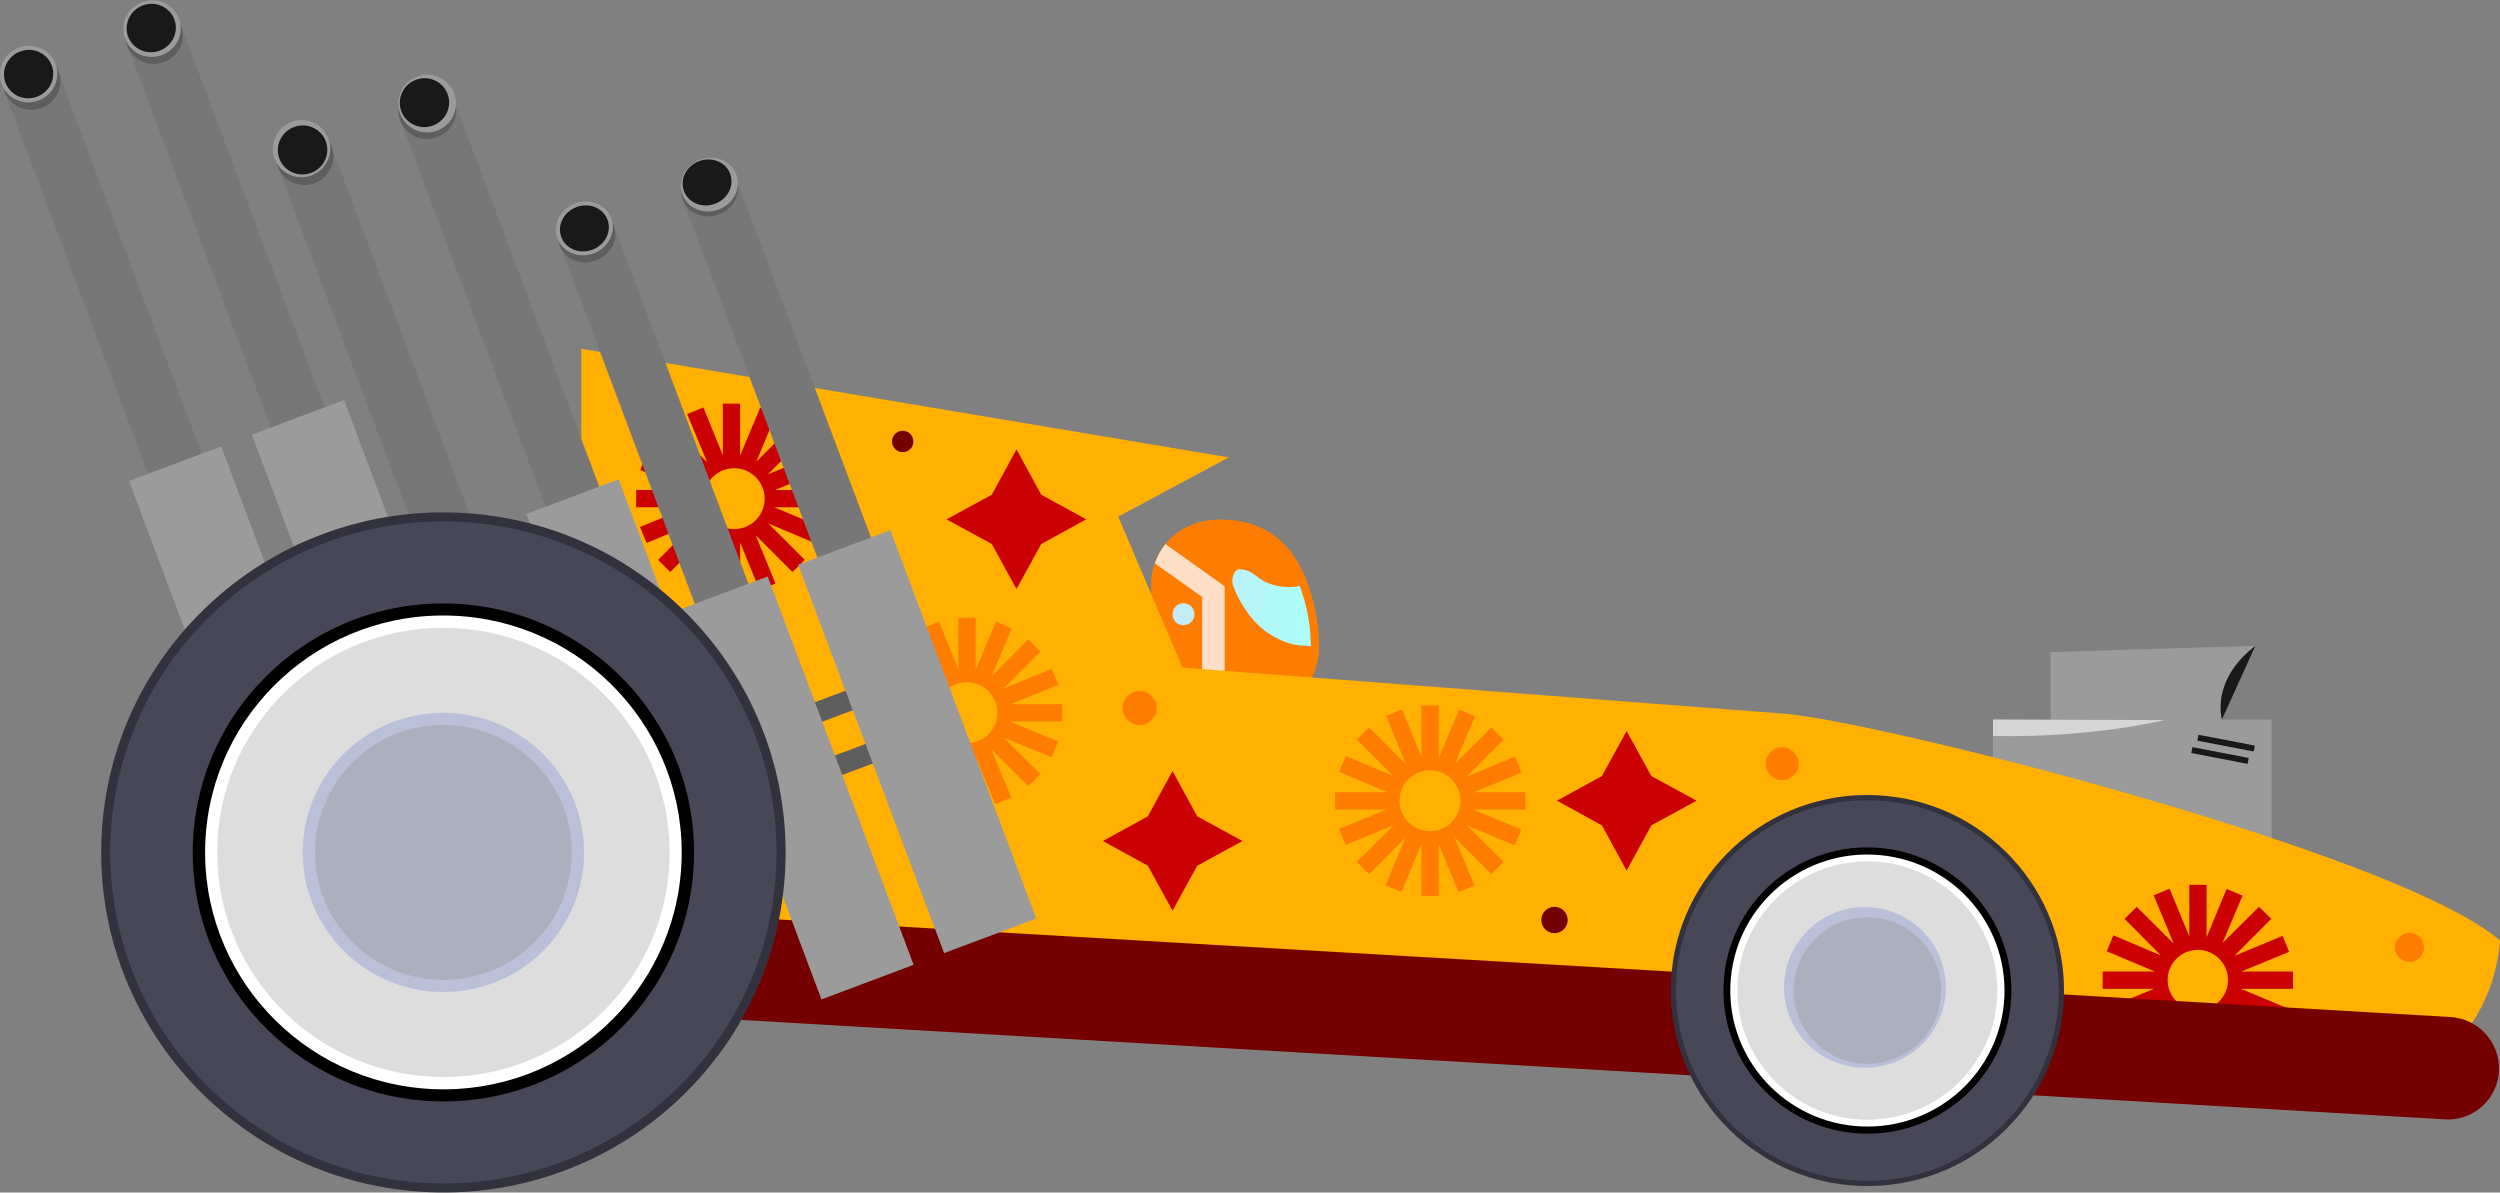 <svg xmlns="http://www.w3.org/2000/svg" xmlns:xlink="http://www.w3.org/1999/xlink" width="911.7" height="434.9" viewBox="0 0 911.7 434.9">
  <rect x="0" y="0" width="911.7" height="434.9" fill="#808080" stroke="none"/>
  <defs>
    <linearGradient id="linear-gradient" x1="419.72" y1="237.25" x2="479.5" y2="237.25" gradientTransform="matrix(1, 0, 0, -1, 0, 457.82)" gradientUnits="userSpaceOnUse">
      <stop offset="0" stop-color="#c9e7f9"/>
      <stop offset="1" stop-color="#aafff9"/>
    </linearGradient>
    <clipPath id="clip-path">
      <path d="M475.5,209.4l-.2-.3h0c-2.7-6.5-9.9-18.2-26.8-19.5-23.4-1.8-28.7,16.6-28.7,22.5v15.1a6.9,6.9,0,0,0,2,4.7h-.5v12l38.8,6.7v-1.9l9.8,4.1a5.6,5.6,0,0,0,6.7-1.9,33.1,33.1,0,0,0,4.2-11.5h0a4.3,4.3,0,0,0,.1-.5C482,223.8,475.8,210,475.5,209.4ZM431.6,220a4,4,0,1,1-4,4,4,4,0,0,1,4-4Zm44.8,15.5c-3.4,0-8.5-.8-14.6-5.1s-10.5-12.2-12.1-16.8c-.8-2.3.2-6.2,2.6-6s3.8.8,6.6,3c4.5,3.4,9.8,3.7,13.4,3.4a3,3,0,0,0,1.6-.5,62.4,62.4,0,0,1,4.1,22.2l-1.6-.2Z" style="fill: none"/>
    </clipPath>
    <clipPath id="clip-path-2">
      <path d="M843.6,401.6,120.8,347.1A63.4,63.4,0,0,1,62.3,279h0a63.5,63.5,0,0,1,68.1-58.6h0l81.7,18.4V127.2l236.1,39.6-40.3,21.6,23.8,55.1,218.3,16.7c35,2.6,224.9,50.8,261.8,82.8h0A63.5,63.5,0,0,1,843.6,401.6Z" style="fill: none"/>
    </clipPath>
  </defs>
  <g id="Layer_2" data-name="Layer 2">
    <g id="Layer_1-2" data-name="Layer 1">
      <g>
        <g id="Layer_2-2" data-name="Layer 2">
          <g id="Premium">
            <g id="premium-drag-red">
              <polygon points="479.5 237 419.7 241.5 435.4 199.6 475 211.6 479.5 237" style="fill: url(#linear-gradient)"/>
              <path d="M475.5,209.4l-.2-.3h0c-2.7-6.5-9.9-18.2-26.8-19.5-23.4-1.8-28.7,16.6-28.7,22.5v15.1a6.9,6.9,0,0,0,2,4.7h-.5v12l38.8,6.7v-1.9l9.8,4.1a5.6,5.6,0,0,0,6.7-1.9,33.1,33.1,0,0,0,4.2-11.5h0a4.3,4.3,0,0,0,.1-.5C482,223.8,475.8,210,475.5,209.4ZM431.6,220a4,4,0,1,1-4,4,4,4,0,0,1,4-4Zm44.8,15.5c-3.4,0-8.5-.8-14.6-5.1s-10.5-12.2-12.1-16.8c-.8-2.3.2-6.2,2.6-6s3.8.8,6.6,3c4.5,3.4,9.8,3.7,13.4,3.4a3,3,0,0,0,1.6-.5,62.4,62.4,0,0,1,4.1,22.2l-1.6-.2Z" style="fill: #fe7d00"/>
              <g style="clip-path: url(#clip-path)">
                <polygon points="364 154.9 359.3 161.6 438.4 217.7 438.4 315.5 446.6 315.5 446.6 213.8 364 154.9" style="fill: #ffe0c7"/>
              </g>
              <rect x="726.8" y="262.4" width="101.6" height="44.09" style="fill: #9b9b9b"/>
              <polygon points="807.5 268.4 747.8 268.4 747.8 237.8 822.5 235.5 807.5 268.4" style="fill: #9b9b9b"/>
              <path d="M822.5,235.5l-12.2,26.9S806,248.2,822.5,235.5Z" style="fill: #191919"/>
              <path d="M726.8,262.4l62.5.2s-25.8,6.5-62.5,5.8Z" style="fill: #d6d6d6"/>
              <rect x="810.9" y="260.6" width="2.2" height="20.92" transform="translate(392.1 1017.1) rotate(-79.1)" style="fill: #191919"/>
              <rect x="808.6" y="265.1" width="2.2" height="20.92" transform="translate(385.9 1018.5) rotate(-79.1)" style="fill: #191919"/>
              <polygon points="448.1 166.8 212 127.2 212 259.4 444.4 274.4 407.8 188.4 448.1 166.8" style="fill: #ffb000"/>
              <path d="M843.6,401.6,120.8,347.1A63.4,63.4,0,0,1,62.3,279h0a63.5,63.5,0,0,1,68.1-58.6h0l519.5,39.8c35,2.6,224.9,50.8,261.8,82.8h0A63.5,63.5,0,0,1,843.6,401.6Z" style="fill: #ffb000"/>
              <g style="clip-path: url(#clip-path-2)">
                <g>
                  <polygon points="370.7 163.9 379.7 180.4 396.1 189.4 379.7 198.4 370.7 214.8 361.7 198.4 345.2 189.4 361.7 180.4 370.7 163.9" style="fill: #cb0001"/>
                  <polygon points="593.2 266.6 602.2 283 618.7 292 602.2 301 593.2 317.5 584.2 301 567.8 292 584.2 283 593.2 266.6" style="fill: #cb0001"/>
                  <polygon points="427.6 281.2 436.6 297.7 453.1 306.7 436.6 315.7 427.6 332.1 418.6 315.7 402.2 306.7 418.6 297.7 427.6 281.2" style="fill: #cb0001"/>
                  <path d="M556.3,288.9H537.5l17.4-7.2-2.4-5.8-17.6,7.3,13.4-13.5-4.4-4.4-13.3,13.2,7.3-17.3-5.8-2.4-7.4,17.6V257.3h-6.3v18.8l-7.1-17.4-5.8,2.4,7.2,17.6-13.4-13.4-4.5,4.4L508.1,283l-17.3-7.3-2.4,5.8,17.5,7.4h-19v6.3h18.8l-17.4,7.1,2.4,5.8,17.6-7.2-13.5,13.4,4.5,4.5,13.2-13.3-7.2,17.3,5.8,2.5,7.3-17.6v19h6.3V307.9l7.2,17.4,5.8-2.4-7.3-17.6,13.5,13.5,4.4-4.5-13.2-13.2,17.3,7.2,2.4-5.8-17.6-7.3h19.1Zm-34.7,14.2a11.1,11.1,0,1,1,11-11.1A11.1,11.1,0,0,1,521.6,303.1Z" style="fill: #fe7d00"/>
                  <path d="M387.4,256.8H368.6l17.4-7.1-2.4-5.8L366,251.1l13.4-13.5-4.4-4.4-13.3,13.3,7.3-17.4-5.8-2.4-7.4,17.6v-19h-6.3V244l-7.1-17.3-5.8,2.3,7.2,17.7-13.4-13.5-4.5,4.4,13.3,13.3-17.3-7.2-2.5,5.8,17.6,7.3H318v6.3h18.8l-17.4,7.1,2.4,5.8,17.6-7.2-13.5,13.5,4.5,4.4,13.2-13.3-7.2,17.4,5.8,2.4,7.3-17.6v19.1h6.3V275.9l7.1,17.4,5.9-2.4-7.3-17.7L375,286.7l4.4-4.4L366.1,269l17.4,7.2,2.4-5.8-17.6-7.3h19.1ZM352.7,271a11.1,11.1,0,1,1,11-11A11.1,11.1,0,0,1,352.7,271Z" style="fill: #fe7d00"/>
                  <path d="M301.4,178.7H282.6l17.4-7.1-2.4-5.8L280,173l13.5-13.4-4.5-4.5-13.2,13.3,7.2-17.3-5.8-2.4-7.3,17.5v-19h-6.3V166l-7.1-17.4-5.9,2.4,7.3,17.6-13.5-13.5-4.4,4.5,13.2,13.2-17.3-7.2-2.4,5.8,17.6,7.3H232V185h18.8l-17.4,7.2,2.4,5.8,17.6-7.3L240,204.2l4.4,4.4,13.3-13.2-7.3,17.3,5.8,2.4,7.4-17.6v19.1h6.3V197.8l7.1,17.4,5.8-2.4-7.2-17.6L289,208.6l4.5-4.4-13.3-13.3,17.3,7.3,2.5-5.8L282.4,185h19Zm-34.7,14.2a11.1,11.1,0,0,1,0-22.1,11.1,11.1,0,1,1,0,22.1Z" style="fill: #cb0001"/>
                  <path d="M836.2,354.3H817.4l17.4-7.2-2.4-5.8-17.6,7.3,13.5-13.5-4.5-4.4-13.3,13.2,7.3-17.3-5.8-2.4-7.3,17.6V322.7h-6.3v18.8l-7.2-17.4-5.8,2.4,7.3,17.6-13.5-13.4-4.4,4.4L788,348.4l-17.3-7.3-2.4,5.8,17.6,7.4H766.8v6.3h18.8l-17.4,7.1,2.4,5.8,17.6-7.2-13.4,13.4,4.4,4.5,13.3-13.3-7.3,17.3,5.8,2.4,7.4-17.5v19h6.3V373.3l7.1,17.4,5.8-2.4-7.2-17.6,13.4,13.5,4.5-4.5L815,366.4l17.3,7.3,2.4-5.8-17.5-7.3h19Zm-34.7,14.1a11,11,0,1,1,11-11A11,11,0,0,1,801.5,368.4Z" style="fill: #cb0001"/>
                </g>
              </g>
              <path d="M109.1,325.1l784.6,45.8a18.8,18.8,0,0,1,17.6,19.8h0a18.6,18.6,0,0,1-19.7,17.5L106.9,362.4a18.6,18.6,0,0,1-17.5-19.7h0A18.7,18.7,0,0,1,109.1,325.1Z" style="fill: #740000"/>
              <rect x="290.6" y="253.9" width="26.9" height="7.6" transform="translate(-71.2 123.3) rotate(-20.6)" style="fill: #5e5e5e"/>
              <rect x="297.9" y="273.3" width="26.9" height="7.6" transform="translate(-77.5 127.1) rotate(-20.6)" style="fill: #5e5e5e"/>
              <rect x="278.6" y="60.9" width="20.9" height="177.53" transform="translate(-34.2 111.2) rotate(-20.6)" style="fill: #777"/>
              <ellipse cx="258.8" cy="69.2" rx="10.5" ry="9.7" transform="translate(-7.8 95.4) rotate(-20.6)" style="fill: #5e5e5e"/>
              <ellipse cx="258.7" cy="67.2" rx="10.5" ry="9.7" transform="translate(-7.2 94.5) rotate(-20.4)" style="fill: #9b9b9b"/>
              <ellipse cx="257.8" cy="66.6" rx="9" ry="8.3" transform="translate(-6.9 94.9) rotate(-20.6)" style="fill: #191919"/>
              <rect x="316.5" y="195" width="35.9" height="151.28" transform="translate(-73.8 134.8) rotate(-20.6)" style="fill: #9b9b9b"/>
              <rect x="233.8" y="77.7" width="20.9" height="177.53" transform="translate(-42.9 96.5) rotate(-20.6)" style="fill: #777"/>
              <ellipse cx="214" cy="86" rx="10.5" ry="9.7" transform="translate(-16.6 80.7) rotate(-20.6)" style="fill: #5e5e5e"/>
              <ellipse cx="213.1" cy="83.4" rx="10.5" ry="9.7" transform="translate(-15.7 80.2) rotate(-20.6)" style="fill: #9b9b9b"/>
              <ellipse cx="213.1" cy="83.4" rx="9" ry="8.3" transform="translate(-15.7 80.2) rotate(-20.6)" style="fill: #191919"/>
              <rect x="271.7" y="211.8" width="35.9" height="151.28" transform="translate(-82.5 120.2) rotate(-20.6)" style="fill: #9b9b9b"/>
              <rect x="92.5" y="209.4" width="26.9" height="8.1" transform="translate(-68.3 50.9) rotate(-20.6)" style="fill: #5e5e5e"/>
              <rect x="100.3" y="230.1" width="26.9" height="8.1" transform="translate(-75 54.9) rotate(-20.6)" style="fill: #5e5e5e"/>
              <rect x="78" y="4.2" width="20.9" height="189.31" transform="translate(-29.1 37.4) rotate(-20.6)" style="fill: #777"/>
              <ellipse cx="56.2" cy="13" rx="10.5" ry="10.3" transform="translate(-1 20.6) rotate(-20.6)" style="fill: #5e5e5e"/>
              <ellipse cx="55.4" cy="10.4" rx="10.5" ry="10.3" transform="translate(-0.1 20) rotate(-20.4)" style="fill: #9b9b9b"/>
              <ellipse cx="55.2" cy="10.2" rx="9" ry="8.8" transform="translate(-0.1 20.1) rotate(-20.6)" style="fill: #191919"/>
              <rect x="119" y="147.1" width="35.9" height="161.31" transform="translate(-71.3 62.7) rotate(-20.6)" style="fill: #9b9b9b"/>
              <rect x="33.2" y="21" width="20.9" height="189.31" transform="translate(-37.9 22.7) rotate(-20.6)" style="fill: #777"/>
              <ellipse cx="11.5" cy="29.8" rx="10.5" ry="10.3" transform="translate(-9.7 5.9) rotate(-20.6)" style="fill: #5e5e5e"/>
              <ellipse cx="10.4" cy="27" rx="10.5" ry="10.3" transform="translate(-8.8 5.4) rotate(-20.6)" style="fill: #9b9b9b"/>
              <ellipse cx="10.4" cy="27" rx="9" ry="8.8" transform="translate(-8.8 5.4) rotate(-20.6)" style="fill: #191919"/>
              <rect x="74.2" y="164" width="35.9" height="161.31" transform="translate(-80.1 48) rotate(-20.6)" style="fill: #9b9b9b"/>
              <rect x="193.4" y="240.1" width="27" height="8.22" transform="translate(-72.2 87.5) rotate(-20.4)" style="fill: #5e5e5e"/>
              <rect x="200.8" y="259.8" width="26.9" height="8.2" transform="translate(-79.1 92.2) rotate(-20.6)" style="fill: #5e5e5e"/>
              <rect x="178" y="31.4" width="20.9" height="191.51" transform="translate(-32.7 74.4) rotate(-20.6)" style="fill: #777"/>
              <ellipse cx="155.8" cy="40.3" rx="10.5" ry="10.4" transform="translate(-4.2 57.4) rotate(-20.6)" style="fill: #5e5e5e"/>
              <ellipse cx="155.3" cy="37.8" rx="10.5" ry="10.5" transform="matrix(0.94, -0.35, 0.35, 0.94, -3.44, 56.58)" style="fill: #9b9b9b"/>
              <ellipse cx="154.8" cy="37.5" rx="9" ry="8.9" transform="translate(-3.3 56.8) rotate(-20.6)" style="fill: #191919"/>
              <rect x="219.5" y="176" width="35.9" height="163.19" transform="translate(-75.4 99.9) rotate(-20.6)" style="fill: #9b9b9b"/>
              <rect x="133.2" y="48.2" width="20.9" height="191.51" transform="translate(-41.4 59.7) rotate(-20.6)" style="fill: #777"/>
              <ellipse cx="111.1" cy="57.1" rx="10.5" ry="10.4" transform="translate(-13 42.7) rotate(-20.6)" style="fill: #5e5e5e"/>
              <ellipse cx="110" cy="54.3" rx="10.5" ry="10.4" transform="translate(-12.1 42.1) rotate(-20.6)" style="fill: #9b9b9b"/>
              <ellipse cx="110" cy="54.3" rx="9" ry="8.9" transform="matrix(0.94, -0.35, 0.35, 0.94, -12.06, 42.14)" style="fill: #191919"/>
              <rect x="175" y="193.9" width="36" height="163.69" transform="translate(-84.1 84.7) rotate(-20.4)" style="fill: #9b9b9b"/>
              <ellipse cx="161.7" cy="310.9" rx="124" ry="124.8" transform="translate(-155.7 459.4) rotate(-87.6)" style="fill: #32323f"/>
              <ellipse cx="161.7" cy="310.9" rx="120.7" ry="121.5" transform="translate(-155.7 459.4) rotate(-87.6)" style="fill: #474757"/>
              <ellipse cx="161.7" cy="310.9" rx="90.8" ry="91.4" transform="translate(-155.7 459.4) rotate(-87.6)"/>
              <ellipse cx="161.7" cy="310.9" rx="86.4" ry="86.9" transform="translate(-155.7 459.4) rotate(-87.6)" style="fill: #fff"/>
              <ellipse cx="161.7" cy="310.9" rx="81.9" ry="82.5" transform="translate(-155.7 459.4) rotate(-87.6)" style="fill: #ddd"/>
              <ellipse cx="161.7" cy="310.9" rx="50.9" ry="51.3" transform="translate(-155.7 459.4) rotate(-87.6)" style="fill: #bac0d8"/>
              <ellipse cx="161.7" cy="310.9" rx="46.5" ry="46.8" transform="translate(-155.7 459.4) rotate(-87.6)" style="fill: #acafbc"/>
              <ellipse cx="681.1" cy="361.4" rx="71.3" ry="71.7" transform="translate(291.4 1026.6) rotate(-87.6)" style="fill: #32323f"/>
              <ellipse cx="681.1" cy="361.4" rx="69.4" ry="69.8" transform="translate(291.4 1026.6) rotate(-87.6)" style="fill: #474757"/>
              <ellipse cx="681.1" cy="361.4" rx="52.2" ry="52.5" transform="translate(291.4 1026.6) rotate(-87.6)"/>
              <ellipse cx="681.1" cy="361.4" rx="49.6" ry="50" transform="translate(291.4 1026.6) rotate(-87.6)" style="fill: #fff"/>
              <ellipse cx="681.1" cy="361.4" rx="47.1" ry="47.4" transform="translate(291.4 1026.6) rotate(-87.6)" style="fill: #ddd"/>
              <ellipse cx="680" cy="360" rx="29.3" ry="29.5" transform="translate(293.1 1025.1) rotate(-87.7)" style="fill: #bac0d8"/>
              <ellipse cx="681.1" cy="361.4" rx="26.7" ry="26.9" transform="translate(291.4 1026.6) rotate(-87.6)" style="fill: #acafbc"/>
            </g>
          </g>
        </g>
        <circle cx="415.6" cy="258.2" r="6.2" style="fill: #fe7d00"/>
        <circle cx="649.9" cy="278.5" r="6" style="fill: #fe7d00"/>
        <circle cx="878.7" cy="345.5" r="5.3" style="fill: #fe7d00"/>
        <circle cx="566.9" cy="335.5" r="4.8" style="fill: #740000"/>
        <circle cx="329.2" cy="161" r="3.9" style="fill: #740000"/>
      </g>
    </g>
  </g>
</svg>
